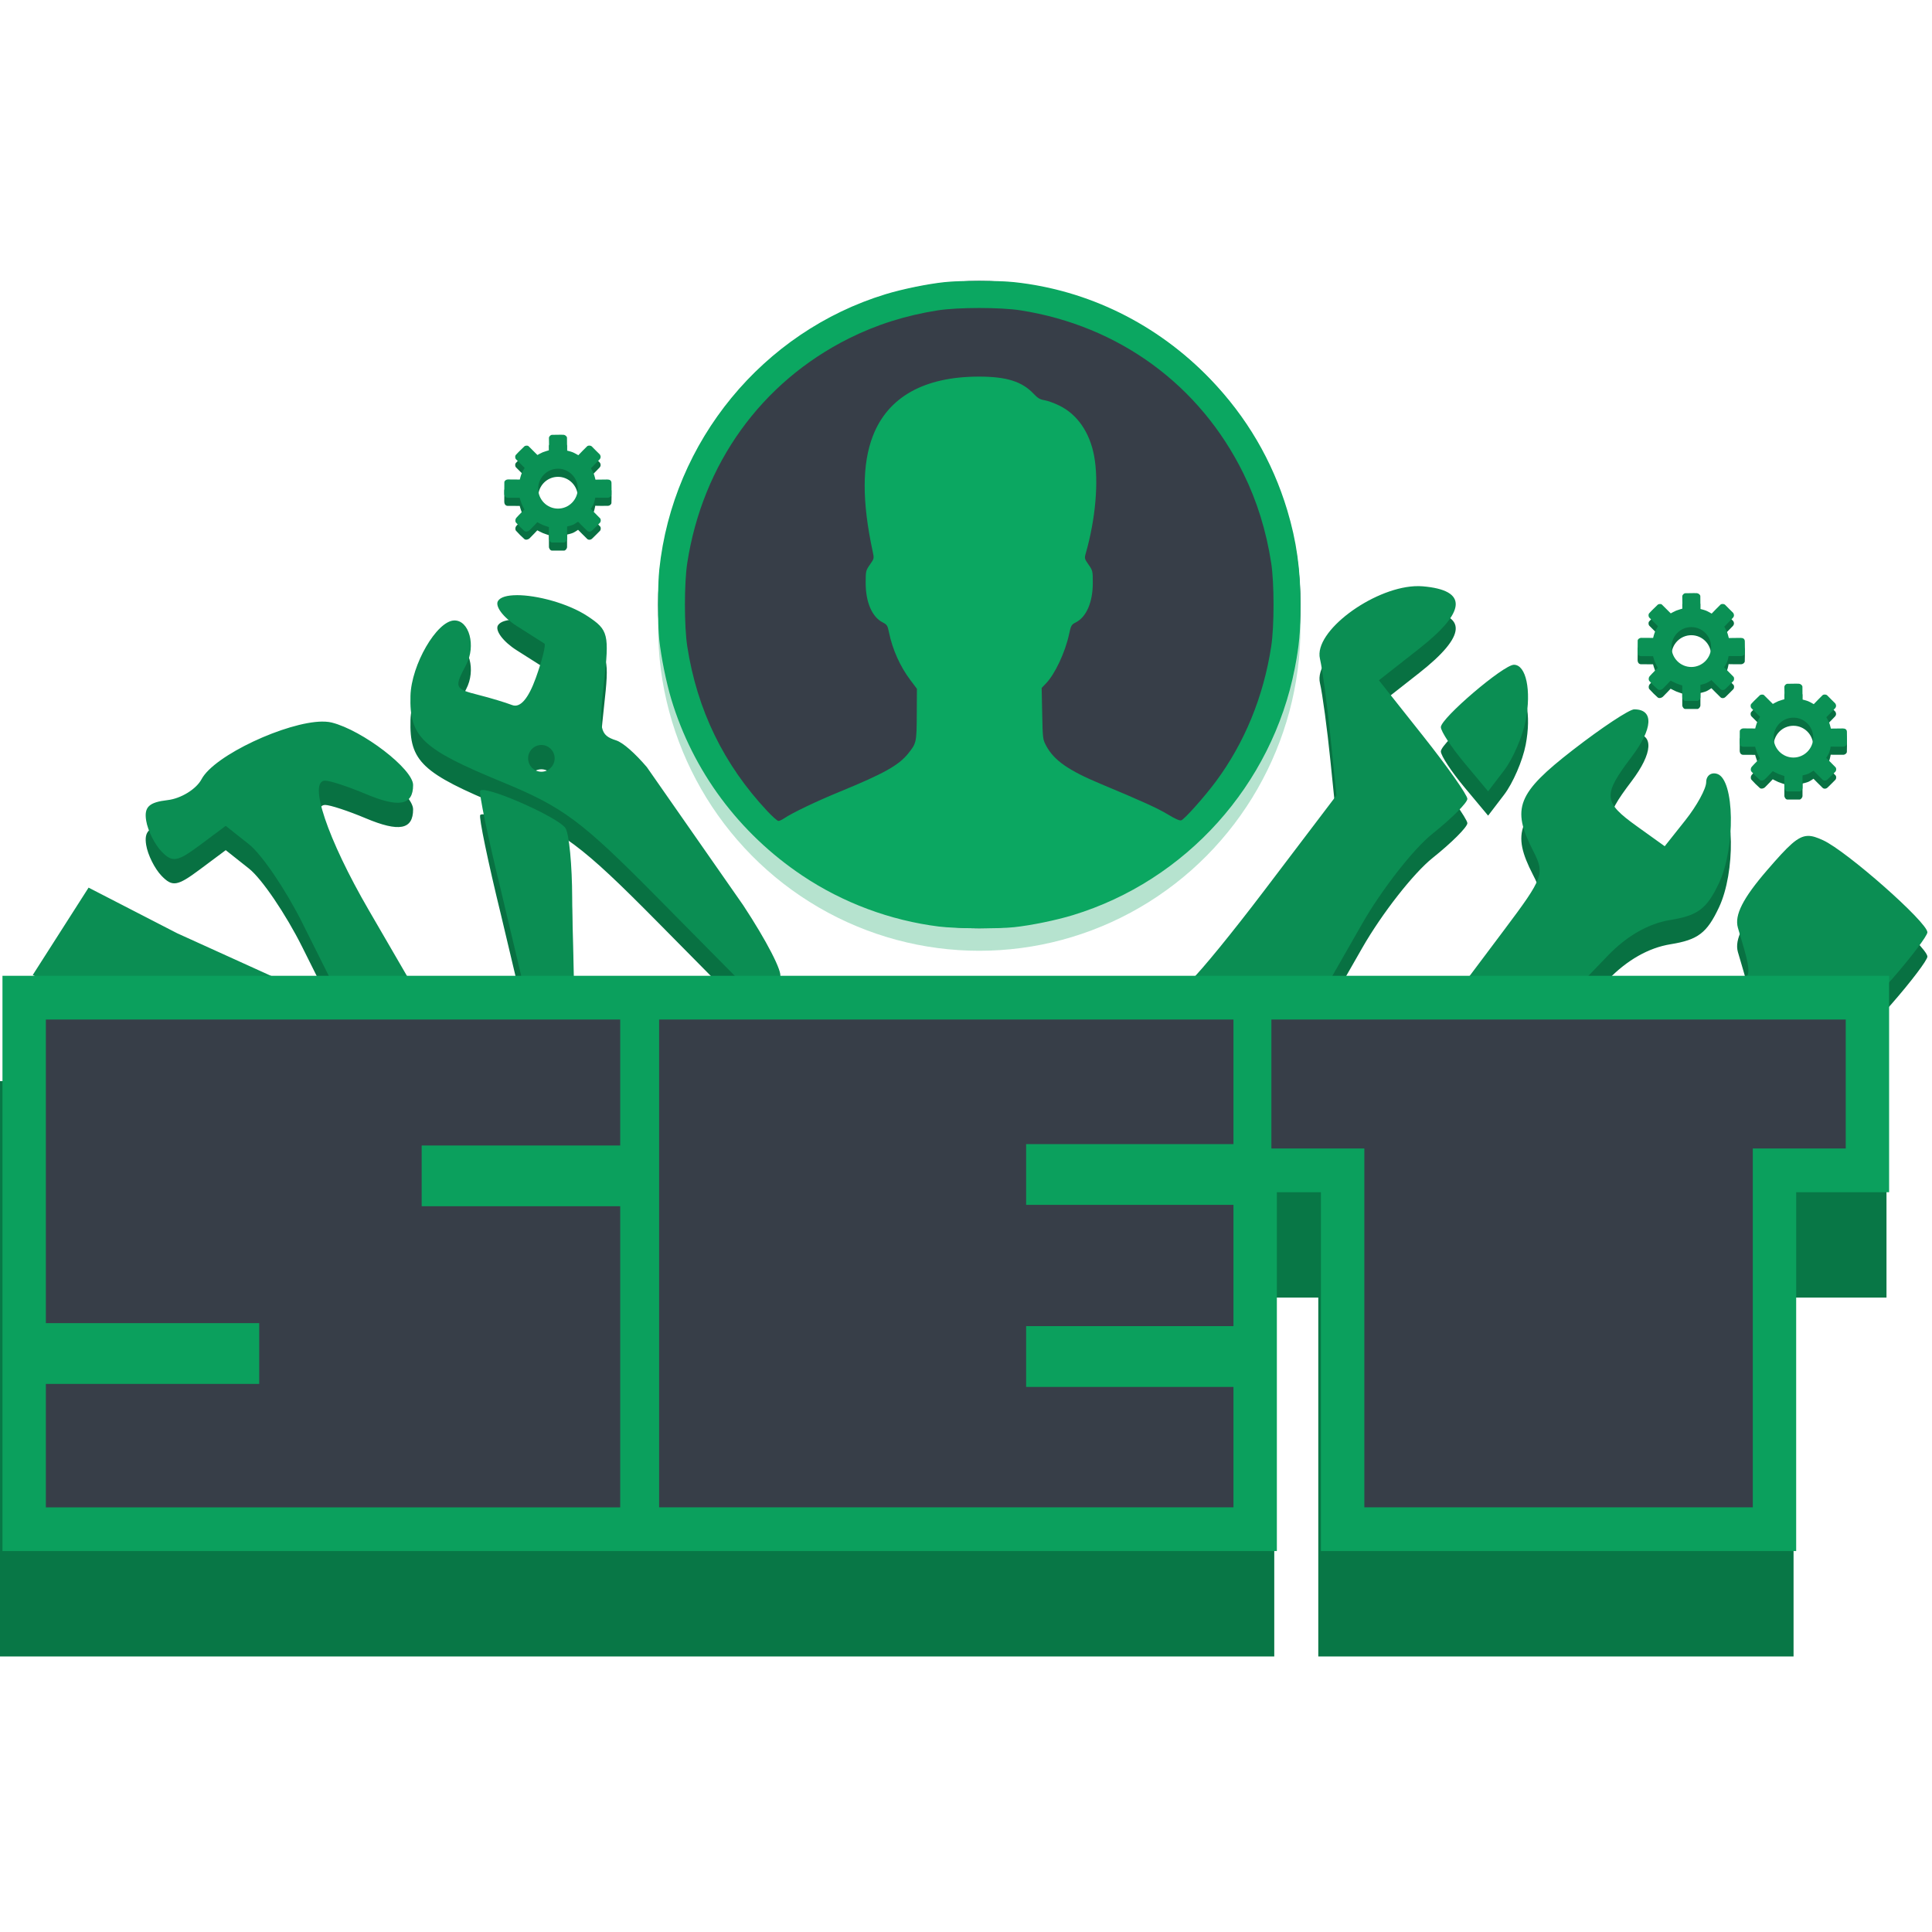 <?xml version="1.0" encoding="UTF-8" standalone="no"?>
<svg
   width="62"
   height="62"
   version="1.1"
   viewBox="0 0 16.405 16.405"
   id="svg12"
   sodipodi:docname="set-logo.svg"
   inkscape:version="1.4.1 (unknown)"
   xmlns:inkscape="http://www.inkscape.org/namespaces/inkscape"
   xmlns:sodipodi="http://sodipodi.sourceforge.net/DTD/sodipodi-0.dtd"
   xmlns="http://www.w3.org/2000/svg"
   xmlns:svg="http://www.w3.org/2000/svg">
  <defs
     id="defs12" />
  <sodipodi:namedview
     id="namedview12"
     pagecolor="#ffffff"
     bordercolor="#000000"
     borderopacity="0.25"
     inkscape:showpageshadow="2"
     inkscape:pageopacity="0.0"
     inkscape:pagecheckerboard="0"
     inkscape:deskcolor="#d1d1d1"
     inkscape:zoom="6"
     inkscape:cx="34.166667"
     inkscape:cy="34.666667"
     inkscape:window-width="1920"
     inkscape:window-height="996"
     inkscape:window-x="0"
     inkscape:window-y="0"
     inkscape:window-maximized="1"
     inkscape:current-layer="svg12" />
  <g
     id="g12"
     transform="matrix(0.129,0,0,0.13,-0.718,1.323)">
    <path
       d="m 98.949,29.695 c -0.091,-0.001 -0.183,7.94e-4 -0.276,0.006 -2.798,0.149 -6.642,2.964 -6.224,4.735 0.165,0.698 0.477,2.993 0.692,5.1 l 0.393,3.831 -4.752,6.213 c -2.139,2.796 -4.081,5.149 -4.867,5.921 h 9.149 l 2.172,-3.768 c 1.287,-2.233 3.371,-4.875 4.629,-5.872 1.259,-0.997 2.288,-2.019 2.288,-2.271 0,-0.253 -1.31,-2.098 -2.912,-4.101 l -2.911,-3.643 2.644,-2.06 c 3.134,-2.442 3.216,-3.827 0.242,-4.078 -0.088,-0.007 -0.177,-0.012 -0.268,-0.013 z m -59.386,0.591 v 5.29e-4 c -0.605,0.004 -1.059,0.122 -1.218,0.379 -0.211,0.341 0.345,1.076 1.236,1.634 0.891,0.558 1.709,1.073 1.819,1.146 0.109,0.073 -0.142,1.077 -0.559,2.23 -0.498,1.377 -1.036,1.99 -1.564,1.788 -0.443,-0.17 -1.435,-0.467 -2.206,-0.66 -1.588,-0.399 -1.62,-0.476 -0.821,-1.968 0.662,-1.237 0.203,-2.924 -0.788,-2.897 -1.147,0.032 -2.819,2.892 -2.876,4.922 -0.076,2.689 0.762,3.473 6.014,5.62 4.049,1.655 5.221,2.52 10.272,7.59 l 5.411,5.432 h 2.558 c -0.013,-0.077 0.006,-0.168 0.074,-0.278 0.186,-0.302 -0.897,-2.381 -2.429,-4.686 l -6.343,-9.023 c -0.773,-0.897 -1.563,-1.598 -2.018,-1.743 -1.077,-0.342 -1.151,-0.69 -0.803,-3.766 0.359,-3.178 0.293,-3.448 -1.079,-4.347 -1.281,-0.839 -3.349,-1.382 -4.68,-1.373 z m 65.654,4.545 c -0.686,0 -4.809,3.493 -4.809,4.074 0,0.272 0.699,1.327 1.555,2.344 l 1.556,1.849 1.052,-1.367 c 0.579,-0.752 1.218,-2.218 1.42,-3.256 0.384,-1.97 0.028,-3.644 -0.774,-3.644 z m 7.923,2.911 c -0.326,0 -2.144,1.195 -4.042,2.655 -3.659,2.816 -4.054,3.804 -2.626,6.566 0.787,1.522 0.703,1.75 -1.893,5.183 l -2.539,3.357 h 7.738 l 1.629,-1.68 c 1.25,-1.289 2.676,-2.094 4.122,-2.325 1.804,-0.289 2.391,-0.731 3.186,-2.407 1.096,-2.31 1.028,-6.755 -0.11,-7.129 -0.4,-0.132 -0.73,0.11 -0.731,0.537 -0.002,0.427 -0.616,1.543 -1.366,2.481 l -1.364,1.705 -1.836,-1.307 c -2.222,-1.582 -2.256,-2.024 -0.348,-4.525 1.411,-1.85 1.484,-3.108 0.18,-3.108 z m -86.365,0.8 c -2.331,0.02 -7.1,2.192 -7.942,3.764 -0.348,0.65 -1.353,1.264 -2.234,1.365 -1.233,0.142 -1.558,0.452 -1.41,1.349 0.105,0.641 0.56,1.545 1.011,2.009 0.714,0.735 1.038,0.682 2.522,-0.416 l 1.703,-1.26 1.531,1.204 c 0.842,0.662 2.418,2.966 3.502,5.118 l 1.927,3.826 h 5.172 l -2.725,-4.658 c -2.71,-4.633 -4.003,-8.444 -2.864,-8.444 0.323,0 1.523,0.392 2.668,0.87 2.201,0.919 3.122,0.747 3.122,-0.583 0,-1.042 -3.323,-3.575 -5.357,-4.082 -0.122,-0.03 -0.259,-0.049 -0.408,-0.057 -0.07,-0.004 -0.142,-0.006 -0.218,-0.005 z m 14.427,1.529 c 0.48,0 0.873,0.393 0.873,0.873 0,0.48 -0.393,0.874 -0.873,0.874 -0.48,0 -0.874,-0.393 -0.874,-0.874 0,-0.48 0.393,-0.873 0.874,-0.873 z m -3.914,2.942 c -0.053,0.005 -0.091,0.019 -0.111,0.042 -0.105,0.12 0.507,3.046 1.36,6.502 l 1.538,6.429 3.302,1.039 -0.084,-3.832 c -0.017,-0.784 -0.059,-1.8 -0.063,-3.124 -0.005,-2.136 -0.202,-4.187 -0.438,-4.559 -0.426,-0.669 -4.702,-2.568 -5.504,-2.497 z m 87.269,2.997 c -0.657,0.02 -1.257,0.613 -2.671,2.236 -1.596,1.833 -2.163,2.941 -1.925,3.763 0.453,1.558 0.781,2.474 0.668,3.015 -0.044,0.212 -0.906,0.85 -1.105,0.962 l -0.278,2.802 0.617,0.371 h 2.386 l 0.712,-1.034 c 0.368,-0.534 1.501,-0.694 3.054,-0.384 1.476,0.295 2.007,-0.012 4.059,-2.341 1.298,-1.475 2.36,-2.867 2.36,-3.093 0,-0.656 -5.305,-5.302 -6.865,-6.013 -0.403,-0.184 -0.713,-0.293 -1.012,-0.284 z m -113.16,3.378 -3.674,5.705 8.135,4.066 h 6 c 0.003,-0.25 0.005,-0.313 0.008,-0.692 l 4.371,-2.041 -9.013,-4.059 z m 17.185,8.961 c -0.266,-0.01 -0.532,0.06 -0.705,0.218 -0.186,0.169 -0.394,0.372 -0.614,0.591 h 2.576 c -0.193,-0.195 -0.38,-0.381 -0.557,-0.549 -0.17,-0.161 -0.435,-0.251 -0.7,-0.26 z m -18.722,0.012 c -0.302,-0.021 -0.65,0.068 -0.817,0.231 -0.266,0.261 -0.388,0.378 -0.58,0.566 h 2.488 C 10.653,58.864 10.606,58.818 10.307,58.523 10.207,58.425 10.042,58.374 9.86,58.362 Z"
       fill="#087142"
       fill-rule="evenodd"
       stroke-width="0.085"
       id="path1" />
    <path
       d="m 98.949,28.107 c -0.091,-0.001 -0.183,7.94e-4 -0.276,0.006 -2.798,0.149 -6.642,2.964 -6.224,4.735 0.165,0.698 0.477,2.993 0.692,5.1 l 0.393,3.831 -4.752,6.213 c -2.139,2.796 -4.081,5.149 -4.867,5.921 h 9.149 l 2.172,-3.768 c 1.287,-2.233 3.371,-4.875 4.629,-5.872 1.259,-0.997 2.288,-2.019 2.288,-2.271 0,-0.253 -1.31,-2.098 -2.912,-4.101 l -2.911,-3.643 2.644,-2.06 c 3.134,-2.442 3.216,-3.827 0.242,-4.078 -0.088,-0.007 -0.177,-0.012 -0.268,-0.013 z m -59.386,0.591 v 5.29e-4 c -0.605,0.004 -1.059,0.122 -1.218,0.379 -0.211,0.341 0.345,1.076 1.236,1.634 0.891,0.558 1.709,1.073 1.819,1.146 0.109,0.073 -0.142,1.077 -0.559,2.23 -0.498,1.377 -1.035,1.991 -1.564,1.788 -0.443,-0.17 -1.436,-0.467 -2.207,-0.66 -1.588,-0.399 -1.62,-0.476 -0.821,-1.968 0.662,-1.237 0.203,-2.925 -0.788,-2.898 -1.147,0.032 -2.819,2.892 -2.876,4.922 -0.076,2.689 0.761,3.473 6.014,5.62 4.049,1.655 5.221,2.52 10.272,7.59 l 5.411,5.431 h 2.558 c -0.013,-0.077 0.006,-0.168 0.074,-0.278 0.186,-0.302 -0.897,-2.381 -2.429,-4.686 l -6.343,-9.023 c -0.773,-0.897 -1.563,-1.598 -2.018,-1.743 -1.077,-0.342 -1.151,-0.69 -0.803,-3.766 0.359,-3.178 0.293,-3.448 -1.079,-4.347 -1.281,-0.839 -3.348,-1.382 -4.68,-1.373 z m 65.654,4.545 c -0.686,0 -4.809,3.493 -4.809,4.074 0,0.272 0.699,1.327 1.555,2.344 l 1.556,1.849 1.052,-1.367 c 0.579,-0.752 1.218,-2.218 1.42,-3.256 0.384,-1.97 0.028,-3.644 -0.774,-3.644 z m 7.923,2.911 c -0.326,0 -2.144,1.195 -4.042,2.655 -3.659,2.816 -4.054,3.804 -2.626,6.566 0.787,1.522 0.703,1.75 -1.893,5.183 l -2.539,3.357 h 7.738 l 1.629,-1.68 c 1.25,-1.289 2.676,-2.094 4.122,-2.325 1.804,-0.289 2.391,-0.731 3.186,-2.407 1.096,-2.31 1.028,-6.755 -0.11,-7.129 -0.4,-0.132 -0.73,0.11 -0.731,0.537 -0.002,0.427 -0.616,1.543 -1.366,2.481 l -1.364,1.705 -1.836,-1.307 c -2.222,-1.582 -2.256,-2.024 -0.348,-4.525 1.411,-1.85 1.484,-3.108 0.18,-3.108 z m -86.365,0.8 c -2.331,0.02 -7.1,2.192 -7.942,3.764 -0.348,0.65 -1.353,1.264 -2.234,1.365 -1.233,0.142 -1.558,0.452 -1.41,1.349 0.105,0.641 0.56,1.545 1.011,2.009 0.714,0.735 1.038,0.682 2.522,-0.416 l 1.703,-1.259 1.531,1.204 c 0.842,0.662 2.418,2.966 3.502,5.118 l 1.927,3.826 h 5.172 l -2.725,-4.658 c -2.71,-4.633 -4.003,-8.444 -2.864,-8.444 0.323,0 1.523,0.392 2.668,0.87 2.201,0.919 3.122,0.747 3.122,-0.583 0,-1.042 -3.323,-3.575 -5.357,-4.082 -0.122,-0.03 -0.259,-0.049 -0.408,-0.057 -0.07,-0.004 -0.142,-0.006 -0.218,-0.005 z m 14.427,1.529 c 0.48,0 0.873,0.393 0.873,0.873 0,0.48 -0.393,0.874 -0.873,0.874 -0.48,0 -0.874,-0.393 -0.874,-0.874 0,-0.48 0.393,-0.873 0.874,-0.873 z m -3.913,2.942 c -0.053,0.005 -0.091,0.019 -0.112,0.042 -0.105,0.12 0.507,3.046 1.36,6.502 l 1.538,6.428 3.302,1.039 -0.084,-3.832 c -0.017,-0.784 -0.06,-1.8 -0.063,-3.124 -0.005,-2.136 -0.202,-4.187 -0.438,-4.559 -0.426,-0.669 -4.703,-2.569 -5.504,-2.497 z m 87.268,2.997 c -0.656,0.02 -1.257,0.613 -2.671,2.236 -1.596,1.833 -2.163,2.941 -1.925,3.763 0.453,1.558 0.781,2.474 0.668,3.015 -0.044,0.212 -0.906,0.85 -1.105,0.962 l -0.279,2.802 2.305,1.385 1.411,-2.048 c 0.368,-0.534 1.501,-0.694 3.054,-0.384 1.476,0.295 2.007,-0.012 4.059,-2.341 1.298,-1.475 2.36,-2.867 2.36,-3.093 0,-0.656 -5.305,-5.302 -6.865,-6.013 -0.403,-0.184 -0.713,-0.293 -1.011,-0.284 z m -113.16,3.378 -3.674,5.705 8.745,4.372 c 9.26e-4,0.043 0.005,0.269 0.005,0.269 0,0 -1.292,0.349 -1.91,0.601 -0.237,0.097 -0.559,0.258 -0.855,0.412 h 10.69 c -0.292,-0.154 -0.599,-0.31 -0.831,-0.403 -0.554,-0.221 -1.718,-0.5 -1.718,-0.5 0,0 0.01,-0.623 0.016,-1.378 l 4.371,-2.041 -9.013,-4.059 z m 17.184,8.961 c -0.266,-0.01 -0.532,0.06 -0.705,0.218 -0.592,0.538 -1.384,1.382 -2.165,2.179 h 5.72 c -0.752,-0.706 -1.511,-1.532 -2.149,-2.137 -0.17,-0.161 -0.435,-0.251 -0.7,-0.26 z m -18.722,0.012 c -0.302,-0.021 -0.65,0.068 -0.817,0.232 -1.772,1.743 -1.775,1.705 -2.193,2.153 h 5.713 c -0.336,-0.33 -1.21,-1.192 -2.257,-2.223 -0.1,-0.098 -0.265,-0.15 -0.447,-0.162 z"
       fill-rule="evenodd"
       stroke-width="0.085"
       id="path2"
       style="fill:#0b8e53;fill-opacity:1" />
    <path
       d="m 5.556,60.441 v 37.578 h 83.886 V 74.577 H 92.34 v 23.442 h 31.284 V 74.577 h 6.117 V 60.441 h -83.819 z"
       color="#000000"
       color-rendering="auto"
       dominant-baseline="auto"
       image-rendering="auto"
       solid-color="#000000"
       stroke-width="1.308"
       style="font-variant-ligatures:normal;font-variant-position:normal;font-variant-caps:normal;font-variant-numeric:normal;font-variant-alternates:normal;font-feature-settings:normal;text-indent:0;text-decoration-line:none;text-decoration-style:solid;text-decoration-color:#000000;text-transform:none;text-orientation:mixed;white-space:normal;shape-padding:0;isolation:auto;mix-blend-mode:normal;paint-order:stroke fill markers;shape-rendering:auto;fill:#087746;fill-opacity:1"
       id="path3" />
    <path
       d="m 5.728,53.557 v 37.578 h 83.885 V 67.694 h 2.9 v 23.441 h 31.283 V 67.694 h 6.117 V 53.557 h -83.82 z"
       color="#000000"
       color-rendering="auto"
       dominant-baseline="auto"
       fill="#0ba05d"
       image-rendering="auto"
       solid-color="#000000"
       style="font-variant-ligatures:normal;font-variant-position:normal;font-variant-caps:normal;font-variant-numeric:normal;font-variant-alternates:normal;font-feature-settings:normal;text-indent:0;text-decoration-line:none;text-decoration-style:solid;text-decoration-color:#000000;text-transform:none;text-orientation:mixed;white-space:normal;shape-padding:0;isolation:auto;mix-blend-mode:normal;paint-order:normal;shape-rendering:auto"
       id="path4" />
    <circle
       cx="70.026"
       cy="30.782"
       r="21.143"
       fill="#0ba05d"
       opacity="0.3"
       style="stroke-width:0.125;paint-order:markers stroke fill"
       id="circle4" />
    <circle
       cx="70.026"
       cy="29.313"
       r="21.143"
       style="stroke-width:0.125;paint-order:markers stroke fill;fill:#373e48"
       id="circle5" />
    <path
       d="M 67.381,50.344 C 64.166,49.946 61.051,48.793 58.37,47.01 54.206,44.241 51.176,40.189 49.75,35.485 49.418,34.389 49.081,32.733 48.963,31.614 c -0.11,-1.032 -0.11,-3.56 0,-4.592 0.887,-8.377 6.813,-15.532 14.896,-17.983 1.096,-0.332 2.752,-0.669 3.87,-0.788 1.032,-0.11 3.559,-0.11 4.591,0 4.889,0.518 9.426,2.743 12.908,6.329 2.394,2.467 4.087,5.329 5.07,8.57 0.61,2.014 0.873,3.869 0.873,6.167 0,1.728 -0.087,2.675 -0.381,4.17 -1.498,7.604 -7.163,13.854 -14.6,16.109 -1.096,0.332 -2.752,0.67 -3.87,0.788 -1.083,0.115 -3.871,0.092 -4.939,-0.041 z M 57.179,43.276 c 0.51,-0.348 2.104,-1.106 3.669,-1.743 2.887,-1.176 3.874,-1.722 4.493,-2.487 0.548,-0.677 0.559,-0.728 0.57,-2.565 l 0.009,-1.669 -0.43,-0.567 c -0.681,-0.898 -1.182,-2.008 -1.412,-3.132 -0.088,-0.432 -0.127,-0.492 -0.417,-0.64 -0.696,-0.355 -1.114,-1.32 -1.114,-2.574 0,-0.775 0.008,-0.811 0.281,-1.198 0.279,-0.396 0.28,-0.403 0.182,-0.854 -0.711,-3.268 -0.705,-5.727 0.018,-7.566 0.995,-2.532 3.374,-3.852 6.953,-3.859 1.835,-0.003 2.859,0.316 3.634,1.134 0.257,0.272 0.413,0.362 0.702,0.408 0.204,0.032 0.641,0.188 0.97,0.347 1.186,0.571 2.01,1.753 2.298,3.298 0.309,1.661 0.098,4.096 -0.553,6.363 -0.091,0.315 -0.081,0.352 0.185,0.73 0.272,0.386 0.28,0.422 0.28,1.197 0,1.252 -0.417,2.219 -1.111,2.573 -0.301,0.153 -0.324,0.195 -0.458,0.805 -0.256,1.167 -0.922,2.573 -1.505,3.177 l -0.292,0.303 0.035,1.68 c 0.035,1.661 0.038,1.684 0.272,2.114 0.51,0.936 1.467,1.6 3.56,2.466 2.737,1.133 3.775,1.601 4.459,2.013 0.47,0.283 0.758,0.408 0.863,0.374 0.21,-0.067 1.532,-1.538 2.275,-2.532 1.895,-2.536 3.14,-5.551 3.646,-8.828 0.205,-1.325 0.204,-4.136 -0.002,-5.453 -0.329,-2.112 -0.935,-4.044 -1.837,-5.861 -2.863,-5.765 -8.184,-9.626 -14.654,-10.635 -1.322,-0.206 -4.13,-0.206 -5.452,0 -2.112,0.329 -4.043,0.935 -5.86,1.837 -5.763,2.864 -9.623,8.186 -10.632,14.659 -0.206,1.322 -0.206,4.131 0,5.453 0.646,4.147 2.395,7.717 5.272,10.762 0.333,0.352 0.661,0.64 0.729,0.64 0.068,-5.01e-4 0.235,-0.077 0.371,-0.17 z"
       id="path5"
       style="stroke-width:0.125;fill:#0ba761;fill-opacity:1" />
    <g
       transform="translate(182.35,-59.295)"
       id="g7"
       style="fill-rule:evenodd;stroke-width:0.085">
      <path
         d="m -58.633,94.302 5.3e-4,0.001 c -0.157,-8.5e-5 -0.327,0.003 -0.498,0.007 -0.096,0.002 -0.201,0.109 -0.201,0.204 5.2e-4,0.253 0.013,0.802 0.013,0.802 0,0 -0.284,0.076 -0.42,0.132 -0.121,0.05 -0.351,0.178 -0.351,0.178 0,0 -0.313,-0.309 -0.584,-0.576 -0.059,-0.057 -0.22,-0.043 -0.278,0.014 -0.478,0.47 -0.36,0.339 -0.559,0.557 -0.065,0.071 -0.054,0.221 0.015,0.288 0.196,0.19 0.565,0.56 0.565,0.56 0,0 -0.146,0.24 -0.2,0.368 -0.053,0.127 -0.12,0.394 -0.12,0.394 0,0 -0.526,-0.01 -0.79,-0.007 -0.1,0.002 -0.225,0.084 -0.226,0.18 -5.3e-4,0.152 -0.003,0.517 -0.005,0.729 -0.002,0.212 0.118,0.288 0.228,0.287 0.323,-0.002 0.789,0.003 0.789,0.003 0,0 0.074,0.269 0.127,0.398 0.052,0.126 0.185,0.366 0.185,0.366 0,0 -0.365,0.35 -0.538,0.546 -0.07,0.078 -0.086,0.235 -0.016,0.313 0.186,0.207 0.373,0.388 0.549,0.542 0.085,0.074 0.252,0.035 0.334,-0.041 0.144,-0.134 0.517,-0.53 0.517,-0.53 0,0 0.239,0.127 0.363,0.179 0.065,0.027 0.166,0.062 0.25,0.09 0.084,0.028 0.152,0.049 0.152,0.049 0,0 -6e-5,0.126 0,0.285 6e-5,0.159 2.7e-4,0.35 0.001,0.48 2.3e-4,0.052 0.024,0.113 0.06,0.16 0.036,0.047 0.085,0.082 0.137,0.082 0.248,0.002 0.527,0.002 0.802,0 0.046,-1.7e-4 0.095,-0.035 0.132,-0.082 0.037,-0.046 0.062,-0.104 0.062,-0.151 -5.3e-4,-0.128 -2.1e-4,-0.332 5.3e-4,-0.503 10e-4,-0.171 0.002,-0.311 0.002,-0.311 0,0 0.067,-0.015 0.149,-0.036 0.082,-0.022 0.18,-0.05 0.242,-0.077 0.059,-0.026 0.142,-0.075 0.21,-0.118 0.068,-0.043 0.121,-0.08 0.121,-0.08 0,0 0.108,0.109 0.237,0.238 0.129,0.129 0.28,0.278 0.365,0.359 0.038,0.036 0.093,0.054 0.152,0.052 0.059,-0.002 0.122,-0.027 0.174,-0.077 0.109,-0.106 0.202,-0.195 0.284,-0.276 0.083,-0.081 0.156,-0.153 0.225,-0.225 0.034,-0.035 0.054,-0.091 0.056,-0.147 0.002,-0.056 -0.012,-0.113 -0.047,-0.148 -0.096,-0.099 -0.249,-0.251 -0.377,-0.378 -0.128,-0.127 -0.233,-0.23 -0.233,-0.23 0,0 0.037,-0.056 0.08,-0.128 0.043,-0.071 0.092,-0.158 0.117,-0.22 0.025,-0.062 0.05,-0.16 0.068,-0.242 0.018,-0.082 0.03,-0.148 0.03,-0.148 0,0 0.578,0.013 0.841,0.005 0.098,-0.003 0.221,-0.092 0.224,-0.19 0.01,-0.288 0.01,-0.519 0.003,-0.779 -0.005,-0.157 -0.111,-0.222 -0.275,-0.221 -0.213,0.002 -0.78,0.01 -0.78,0.01 0,0 -0.061,-0.259 -0.11,-0.381 -0.051,-0.126 -0.189,-0.361 -0.189,-0.361 0,0 0.383,-0.383 0.57,-0.579 0.127,-0.134 0.049,-0.297 0.005,-0.336 -0.18,-0.163 -0.364,-0.367 -0.517,-0.512 -0.075,-0.071 -0.233,-0.079 -0.309,-0.01 -0.156,0.142 -0.375,0.381 -0.577,0.582 0,0 -0.241,-0.14 -0.369,-0.192 -0.122,-0.049 -0.378,-0.11 -0.378,-0.11 0,0 0.01,-0.557 5.3e-4,-0.837 -0.003,-0.096 -0.131,-0.191 -0.226,-0.195 -0.084,-0.003 -0.175,-0.006 -0.269,-0.006 z m -0.103,2.221 c 0.72,0 1.303,0.583 1.303,1.303 0,0.72 -0.584,1.303 -1.303,1.303 -0.72,0 -1.303,-0.583 -1.303,-1.303 0,-0.72 0.583,-1.303 1.303,-1.303 z"
         fill="#087142"
         id="path6" />
      <path
         d="m -58.633,93.773 5.3e-4,0.001 c -0.157,-8.4e-5 -0.327,0.003 -0.498,0.007 -0.096,0.002 -0.201,0.109 -0.201,0.204 5.2e-4,0.253 0.013,0.802 0.013,0.802 0,0 -0.284,0.076 -0.42,0.132 -0.121,0.05 -0.351,0.178 -0.351,0.178 0,0 -0.313,-0.309 -0.584,-0.576 -0.059,-0.057 -0.22,-0.043 -0.278,0.014 -0.478,0.47 -0.36,0.339 -0.559,0.557 -0.065,0.071 -0.054,0.221 0.015,0.288 0.196,0.19 0.565,0.56 0.565,0.56 0,0 -0.146,0.24 -0.2,0.368 -0.053,0.127 -0.12,0.394 -0.12,0.394 0,0 -0.526,-0.01 -0.79,-0.007 -0.1,0.002 -0.225,0.084 -0.226,0.18 -5.3e-4,0.152 -0.003,0.517 -0.005,0.729 -0.002,0.212 0.118,0.288 0.228,0.287 0.323,-0.002 0.789,0.003 0.789,0.003 0,0 0.074,0.269 0.127,0.398 0.052,0.126 0.185,0.366 0.185,0.366 0,0 -0.365,0.35 -0.538,0.546 -0.07,0.078 -0.086,0.235 -0.016,0.313 0.186,0.207 0.373,0.388 0.549,0.542 0.085,0.074 0.252,0.035 0.334,-0.041 0.144,-0.134 0.517,-0.53 0.517,-0.53 0,0 0.239,0.127 0.363,0.179 0.065,0.027 0.166,0.062 0.25,0.09 0.084,0.028 0.152,0.049 0.152,0.049 0,0 -6e-5,0.126 0,0.285 6e-5,0.159 2.7e-4,0.35 0.001,0.48 2.3e-4,0.052 0.024,0.113 0.06,0.16 0.036,0.047 0.085,0.082 0.137,0.082 0.248,0.002 0.527,0.002 0.802,0 0.046,-1.7e-4 0.095,-0.035 0.132,-0.082 0.037,-0.046 0.062,-0.104 0.062,-0.151 -5.3e-4,-0.128 -2.2e-4,-0.332 5.3e-4,-0.503 10e-4,-0.171 0.002,-0.311 0.002,-0.311 0,0 0.067,-0.014 0.149,-0.036 0.082,-0.022 0.18,-0.05 0.242,-0.078 0.059,-0.026 0.142,-0.075 0.21,-0.118 0.068,-0.043 0.121,-0.08 0.121,-0.08 0,0 0.108,0.109 0.237,0.238 0.129,0.129 0.28,0.278 0.365,0.359 0.038,0.036 0.093,0.054 0.152,0.052 0.059,-0.002 0.122,-0.027 0.174,-0.077 0.109,-0.106 0.202,-0.195 0.284,-0.276 0.083,-0.081 0.156,-0.153 0.225,-0.225 0.034,-0.035 0.054,-0.091 0.056,-0.147 0.002,-0.056 -0.012,-0.113 -0.047,-0.148 -0.096,-0.099 -0.249,-0.251 -0.377,-0.378 -0.128,-0.127 -0.233,-0.23 -0.233,-0.23 0,0 0.037,-0.056 0.08,-0.128 0.043,-0.071 0.092,-0.158 0.117,-0.22 0.025,-0.062 0.05,-0.16 0.068,-0.242 0.018,-0.082 0.03,-0.148 0.03,-0.148 0,0 0.578,0.013 0.841,0.005 0.098,-0.003 0.221,-0.092 0.224,-0.19 0.01,-0.288 0.01,-0.519 0.003,-0.779 -0.005,-0.157 -0.111,-0.222 -0.275,-0.221 -0.213,0.002 -0.78,0.009 -0.78,0.009 0,0 -0.061,-0.259 -0.11,-0.381 -0.051,-0.126 -0.189,-0.361 -0.189,-0.361 0,0 0.383,-0.383 0.57,-0.579 0.127,-0.134 0.049,-0.297 0.005,-0.336 -0.18,-0.163 -0.364,-0.367 -0.517,-0.512 -0.075,-0.071 -0.233,-0.078 -0.309,-0.009 -0.156,0.142 -0.375,0.381 -0.577,0.582 0,0 -0.241,-0.14 -0.369,-0.192 -0.122,-0.049 -0.378,-0.11 -0.378,-0.11 0,0 0.011,-0.557 5.3e-4,-0.837 -0.003,-0.096 -0.131,-0.191 -0.226,-0.195 -0.084,-0.003 -0.175,-0.006 -0.269,-0.006 z m -0.103,2.22 c 0.72,0 1.303,0.583 1.303,1.303 0,0.72 -0.584,1.303 -1.303,1.303 -0.72,0 -1.303,-0.584 -1.303,-1.303 0,-0.72 0.583,-1.303 1.303,-1.303 z"
         fill="#0b9155"
         id="path7" />
    </g>
    <g
       transform="translate(175.63,-65.21)"
       id="g9"
       style="fill-rule:evenodd;stroke-width:0.085">
      <path
         d="m -58.633,94.302 5.3e-4,0.001 c -0.157,-8.5e-5 -0.327,0.003 -0.498,0.007 -0.096,0.002 -0.201,0.109 -0.201,0.204 5.2e-4,0.253 0.013,0.802 0.013,0.802 0,0 -0.284,0.076 -0.42,0.132 -0.121,0.05 -0.351,0.178 -0.351,0.178 0,0 -0.313,-0.309 -0.584,-0.576 -0.059,-0.057 -0.22,-0.043 -0.278,0.014 -0.478,0.47 -0.36,0.339 -0.559,0.557 -0.065,0.071 -0.054,0.221 0.015,0.288 0.196,0.19 0.565,0.56 0.565,0.56 0,0 -0.146,0.24 -0.2,0.368 -0.053,0.127 -0.12,0.394 -0.12,0.394 0,0 -0.526,-0.01 -0.79,-0.007 -0.1,0.002 -0.225,0.084 -0.226,0.18 -5.3e-4,0.152 -0.003,0.517 -0.005,0.729 -0.002,0.212 0.118,0.288 0.228,0.287 0.323,-0.002 0.789,0.003 0.789,0.003 0,0 0.074,0.269 0.127,0.398 0.052,0.126 0.185,0.366 0.185,0.366 0,0 -0.365,0.35 -0.538,0.546 -0.07,0.078 -0.086,0.235 -0.016,0.313 0.186,0.207 0.373,0.388 0.549,0.542 0.085,0.074 0.252,0.035 0.334,-0.041 0.144,-0.134 0.517,-0.53 0.517,-0.53 0,0 0.239,0.127 0.363,0.179 0.065,0.027 0.166,0.062 0.25,0.09 0.084,0.028 0.152,0.049 0.152,0.049 0,0 -6e-5,0.126 0,0.285 6e-5,0.159 2.7e-4,0.35 0.001,0.48 2.3e-4,0.052 0.024,0.113 0.06,0.16 0.036,0.047 0.085,0.082 0.137,0.082 0.248,0.002 0.527,0.002 0.802,0 0.046,-1.7e-4 0.095,-0.035 0.132,-0.082 0.037,-0.046 0.062,-0.104 0.062,-0.151 -5.3e-4,-0.128 -2.1e-4,-0.332 5.3e-4,-0.503 10e-4,-0.171 0.002,-0.311 0.002,-0.311 0,0 0.067,-0.015 0.149,-0.036 0.082,-0.022 0.18,-0.05 0.242,-0.077 0.059,-0.026 0.142,-0.075 0.21,-0.118 0.068,-0.043 0.121,-0.08 0.121,-0.08 0,0 0.108,0.109 0.237,0.238 0.129,0.129 0.28,0.278 0.365,0.359 0.038,0.036 0.093,0.054 0.152,0.052 0.059,-0.002 0.122,-0.027 0.174,-0.077 0.109,-0.106 0.202,-0.195 0.284,-0.276 0.083,-0.081 0.156,-0.153 0.225,-0.225 0.034,-0.035 0.054,-0.091 0.056,-0.147 0.002,-0.056 -0.012,-0.113 -0.047,-0.148 -0.096,-0.099 -0.249,-0.251 -0.377,-0.378 -0.128,-0.127 -0.233,-0.23 -0.233,-0.23 0,0 0.037,-0.056 0.08,-0.128 0.043,-0.071 0.092,-0.158 0.117,-0.22 0.025,-0.062 0.05,-0.16 0.068,-0.242 0.018,-0.082 0.03,-0.148 0.03,-0.148 0,0 0.578,0.013 0.841,0.005 0.098,-0.003 0.221,-0.092 0.224,-0.19 0.01,-0.288 0.01,-0.519 0.003,-0.779 -0.005,-0.157 -0.111,-0.222 -0.275,-0.221 -0.213,0.002 -0.78,0.01 -0.78,0.01 0,0 -0.061,-0.259 -0.11,-0.381 -0.051,-0.126 -0.189,-0.361 -0.189,-0.361 0,0 0.383,-0.383 0.57,-0.579 0.127,-0.134 0.049,-0.297 0.005,-0.336 -0.18,-0.163 -0.364,-0.367 -0.517,-0.512 -0.075,-0.071 -0.233,-0.079 -0.309,-0.01 -0.156,0.142 -0.375,0.381 -0.577,0.582 0,0 -0.241,-0.14 -0.369,-0.192 -0.122,-0.049 -0.378,-0.11 -0.378,-0.11 0,0 0.01,-0.557 5.3e-4,-0.837 -0.003,-0.096 -0.131,-0.191 -0.226,-0.195 -0.084,-0.003 -0.175,-0.006 -0.269,-0.006 z m -0.103,2.221 c 0.72,0 1.303,0.583 1.303,1.303 0,0.72 -0.584,1.303 -1.303,1.303 -0.72,0 -1.303,-0.583 -1.303,-1.303 0,-0.72 0.583,-1.303 1.303,-1.303 z"
         fill="#087142"
         id="path8" />
      <path
         d="m -58.633,93.773 5.3e-4,0.001 c -0.157,-8.4e-5 -0.327,0.003 -0.498,0.007 -0.096,0.002 -0.201,0.109 -0.201,0.204 5.2e-4,0.253 0.013,0.802 0.013,0.802 0,0 -0.284,0.076 -0.42,0.132 -0.121,0.05 -0.351,0.178 -0.351,0.178 0,0 -0.313,-0.309 -0.584,-0.576 -0.059,-0.057 -0.22,-0.043 -0.278,0.014 -0.478,0.47 -0.36,0.339 -0.559,0.557 -0.065,0.071 -0.054,0.221 0.015,0.288 0.196,0.19 0.565,0.56 0.565,0.56 0,0 -0.146,0.24 -0.2,0.368 -0.053,0.127 -0.12,0.394 -0.12,0.394 0,0 -0.526,-0.01 -0.79,-0.007 -0.1,0.002 -0.225,0.084 -0.226,0.18 -5.3e-4,0.152 -0.003,0.517 -0.005,0.729 -0.002,0.212 0.118,0.288 0.228,0.287 0.323,-0.002 0.789,0.003 0.789,0.003 0,0 0.074,0.269 0.127,0.398 0.052,0.126 0.185,0.366 0.185,0.366 0,0 -0.365,0.35 -0.538,0.546 -0.07,0.078 -0.086,0.235 -0.016,0.313 0.186,0.207 0.373,0.388 0.549,0.542 0.085,0.074 0.252,0.035 0.334,-0.041 0.144,-0.134 0.517,-0.53 0.517,-0.53 0,0 0.239,0.127 0.363,0.179 0.065,0.027 0.166,0.062 0.25,0.09 0.084,0.028 0.152,0.049 0.152,0.049 0,0 -6e-5,0.126 0,0.285 6e-5,0.159 2.7e-4,0.35 0.001,0.48 2.3e-4,0.052 0.024,0.113 0.06,0.16 0.036,0.047 0.085,0.082 0.137,0.082 0.248,0.002 0.527,0.002 0.802,0 0.046,-1.7e-4 0.095,-0.035 0.132,-0.082 0.037,-0.046 0.062,-0.104 0.062,-0.151 -5.3e-4,-0.128 -2.2e-4,-0.332 5.3e-4,-0.503 10e-4,-0.171 0.002,-0.311 0.002,-0.311 0,0 0.067,-0.014 0.149,-0.036 0.082,-0.022 0.18,-0.05 0.242,-0.078 0.059,-0.026 0.142,-0.075 0.21,-0.118 0.068,-0.043 0.121,-0.08 0.121,-0.08 0,0 0.108,0.109 0.237,0.238 0.129,0.129 0.28,0.278 0.365,0.359 0.038,0.036 0.093,0.054 0.152,0.052 0.059,-0.002 0.122,-0.027 0.174,-0.077 0.109,-0.106 0.202,-0.195 0.284,-0.276 0.083,-0.081 0.156,-0.153 0.225,-0.225 0.034,-0.035 0.054,-0.091 0.056,-0.147 0.002,-0.056 -0.012,-0.113 -0.047,-0.148 -0.096,-0.099 -0.249,-0.251 -0.377,-0.378 -0.128,-0.127 -0.233,-0.23 -0.233,-0.23 0,0 0.037,-0.056 0.08,-0.128 0.043,-0.071 0.092,-0.158 0.117,-0.22 0.025,-0.062 0.05,-0.16 0.068,-0.242 0.018,-0.082 0.03,-0.148 0.03,-0.148 0,0 0.578,0.013 0.841,0.005 0.098,-0.003 0.221,-0.092 0.224,-0.19 0.01,-0.288 0.01,-0.519 0.003,-0.779 -0.005,-0.157 -0.111,-0.222 -0.275,-0.221 -0.213,0.002 -0.78,0.009 -0.78,0.009 0,0 -0.061,-0.259 -0.11,-0.381 -0.051,-0.126 -0.189,-0.361 -0.189,-0.361 0,0 0.383,-0.383 0.57,-0.579 0.127,-0.134 0.049,-0.297 0.005,-0.336 -0.18,-0.163 -0.364,-0.367 -0.517,-0.512 -0.075,-0.071 -0.233,-0.078 -0.309,-0.009 -0.156,0.142 -0.375,0.381 -0.577,0.582 0,0 -0.241,-0.14 -0.369,-0.192 -0.122,-0.049 -0.378,-0.11 -0.378,-0.11 0,0 0.011,-0.557 5.3e-4,-0.837 -0.003,-0.096 -0.131,-0.191 -0.226,-0.195 -0.084,-0.003 -0.175,-0.006 -0.269,-0.006 z m -0.103,2.22 c 0.72,0 1.303,0.583 1.303,1.303 0,0.72 -0.584,1.303 -1.303,1.303 -0.72,0 -1.303,-0.584 -1.303,-1.303 0,-0.72 0.583,-1.303 1.303,-1.303 z"
         fill="#0b9155"
         id="path9" />
    </g>
    <g
       transform="translate(101.03,-75.555)"
       id="g11"
       style="fill-rule:evenodd;stroke-width:0.085">
      <path
         d="m -58.633,94.302 5.3e-4,0.001 c -0.157,-8.5e-5 -0.327,0.003 -0.498,0.007 -0.096,0.002 -0.201,0.109 -0.201,0.204 5.2e-4,0.253 0.013,0.802 0.013,0.802 0,0 -0.284,0.076 -0.42,0.132 -0.121,0.05 -0.351,0.178 -0.351,0.178 0,0 -0.313,-0.309 -0.584,-0.576 -0.059,-0.057 -0.22,-0.043 -0.278,0.014 -0.478,0.47 -0.36,0.339 -0.559,0.557 -0.065,0.071 -0.054,0.221 0.015,0.288 0.196,0.19 0.565,0.56 0.565,0.56 0,0 -0.146,0.24 -0.2,0.368 -0.053,0.127 -0.12,0.394 -0.12,0.394 0,0 -0.526,-0.01 -0.79,-0.007 -0.1,0.002 -0.225,0.084 -0.226,0.18 -5.3e-4,0.152 -0.003,0.517 -0.005,0.729 -0.002,0.212 0.118,0.288 0.228,0.287 0.323,-0.002 0.789,0.003 0.789,0.003 0,0 0.074,0.269 0.127,0.398 0.052,0.126 0.185,0.366 0.185,0.366 0,0 -0.365,0.35 -0.538,0.546 -0.07,0.078 -0.086,0.235 -0.016,0.313 0.186,0.207 0.373,0.388 0.549,0.542 0.085,0.074 0.252,0.035 0.334,-0.041 0.144,-0.134 0.517,-0.53 0.517,-0.53 0,0 0.239,0.127 0.363,0.179 0.065,0.027 0.166,0.062 0.25,0.09 0.084,0.028 0.152,0.049 0.152,0.049 0,0 -6e-5,0.126 0,0.285 6e-5,0.159 2.7e-4,0.35 0.001,0.48 2.3e-4,0.052 0.024,0.113 0.06,0.16 0.036,0.047 0.085,0.082 0.137,0.082 0.248,0.002 0.527,0.002 0.802,0 0.046,-1.7e-4 0.095,-0.035 0.132,-0.082 0.037,-0.046 0.062,-0.104 0.062,-0.151 -5.3e-4,-0.128 -2.1e-4,-0.332 5.3e-4,-0.503 10e-4,-0.171 0.002,-0.311 0.002,-0.311 0,0 0.067,-0.015 0.149,-0.036 0.082,-0.022 0.18,-0.05 0.242,-0.077 0.059,-0.026 0.142,-0.075 0.21,-0.118 0.068,-0.043 0.121,-0.08 0.121,-0.08 0,0 0.108,0.109 0.237,0.238 0.129,0.129 0.28,0.278 0.365,0.359 0.038,0.036 0.093,0.054 0.152,0.052 0.059,-0.002 0.122,-0.027 0.174,-0.077 0.109,-0.106 0.202,-0.195 0.284,-0.276 0.083,-0.081 0.156,-0.153 0.225,-0.225 0.034,-0.035 0.054,-0.091 0.056,-0.147 0.002,-0.056 -0.012,-0.113 -0.047,-0.148 -0.096,-0.099 -0.249,-0.251 -0.377,-0.378 -0.128,-0.127 -0.233,-0.23 -0.233,-0.23 0,0 0.037,-0.056 0.08,-0.128 0.043,-0.071 0.092,-0.158 0.117,-0.22 0.025,-0.062 0.05,-0.16 0.068,-0.242 0.018,-0.082 0.03,-0.148 0.03,-0.148 0,0 0.578,0.013 0.841,0.005 0.098,-0.003 0.221,-0.092 0.224,-0.19 0.01,-0.288 0.01,-0.519 0.003,-0.779 -0.005,-0.157 -0.111,-0.222 -0.275,-0.221 -0.213,0.002 -0.78,0.01 -0.78,0.01 0,0 -0.061,-0.259 -0.11,-0.381 -0.051,-0.126 -0.189,-0.361 -0.189,-0.361 0,0 0.383,-0.383 0.57,-0.579 0.127,-0.134 0.049,-0.297 0.005,-0.336 -0.18,-0.163 -0.364,-0.367 -0.517,-0.512 -0.075,-0.071 -0.233,-0.079 -0.309,-0.01 -0.156,0.142 -0.375,0.381 -0.577,0.582 0,0 -0.241,-0.14 -0.369,-0.192 -0.122,-0.049 -0.378,-0.11 -0.378,-0.11 0,0 0.01,-0.557 5.3e-4,-0.837 -0.003,-0.096 -0.131,-0.191 -0.226,-0.195 -0.084,-0.003 -0.175,-0.006 -0.269,-0.006 z m -0.103,2.221 c 0.72,0 1.303,0.583 1.303,1.303 0,0.72 -0.584,1.303 -1.303,1.303 -0.72,0 -1.303,-0.583 -1.303,-1.303 0,-0.72 0.583,-1.303 1.303,-1.303 z"
         fill="#087142"
         id="path10" />
      <path
         d="m -58.633,93.773 5.3e-4,0.001 c -0.157,-8.4e-5 -0.327,0.003 -0.498,0.007 -0.096,0.002 -0.201,0.109 -0.201,0.204 5.2e-4,0.253 0.013,0.802 0.013,0.802 0,0 -0.284,0.076 -0.42,0.132 -0.121,0.05 -0.351,0.178 -0.351,0.178 0,0 -0.313,-0.309 -0.584,-0.576 -0.059,-0.057 -0.22,-0.043 -0.278,0.014 -0.478,0.47 -0.36,0.339 -0.559,0.557 -0.065,0.071 -0.054,0.221 0.015,0.288 0.196,0.19 0.565,0.56 0.565,0.56 0,0 -0.146,0.24 -0.2,0.368 -0.053,0.127 -0.12,0.394 -0.12,0.394 0,0 -0.526,-0.01 -0.79,-0.007 -0.1,0.002 -0.225,0.084 -0.226,0.18 -5.3e-4,0.152 -0.003,0.517 -0.005,0.729 -0.002,0.212 0.118,0.288 0.228,0.287 0.323,-0.002 0.789,0.003 0.789,0.003 0,0 0.074,0.269 0.127,0.398 0.052,0.126 0.185,0.366 0.185,0.366 0,0 -0.365,0.35 -0.538,0.546 -0.07,0.078 -0.086,0.235 -0.016,0.313 0.186,0.207 0.373,0.388 0.549,0.542 0.085,0.074 0.252,0.035 0.334,-0.041 0.144,-0.134 0.517,-0.53 0.517,-0.53 0,0 0.239,0.127 0.363,0.179 0.065,0.027 0.166,0.062 0.25,0.09 0.084,0.028 0.152,0.049 0.152,0.049 0,0 -6e-5,0.126 0,0.285 6e-5,0.159 2.7e-4,0.35 0.001,0.48 2.3e-4,0.052 0.024,0.113 0.06,0.16 0.036,0.047 0.085,0.082 0.137,0.082 0.248,0.002 0.527,0.002 0.802,0 0.046,-1.7e-4 0.095,-0.035 0.132,-0.082 0.037,-0.046 0.062,-0.104 0.062,-0.151 -5.3e-4,-0.128 -2.2e-4,-0.332 5.3e-4,-0.503 10e-4,-0.171 0.002,-0.311 0.002,-0.311 0,0 0.067,-0.014 0.149,-0.036 0.082,-0.022 0.18,-0.05 0.242,-0.078 0.059,-0.026 0.142,-0.075 0.21,-0.118 0.068,-0.043 0.121,-0.08 0.121,-0.08 0,0 0.108,0.109 0.237,0.238 0.129,0.129 0.28,0.278 0.365,0.359 0.038,0.036 0.093,0.054 0.152,0.052 0.059,-0.002 0.122,-0.027 0.174,-0.077 0.109,-0.106 0.202,-0.195 0.284,-0.276 0.083,-0.081 0.156,-0.153 0.225,-0.225 0.034,-0.035 0.054,-0.091 0.056,-0.147 0.002,-0.056 -0.012,-0.113 -0.047,-0.148 -0.096,-0.099 -0.249,-0.251 -0.377,-0.378 -0.128,-0.127 -0.233,-0.23 -0.233,-0.23 0,0 0.037,-0.056 0.08,-0.128 0.043,-0.071 0.092,-0.158 0.117,-0.22 0.025,-0.062 0.05,-0.16 0.068,-0.242 0.018,-0.082 0.03,-0.148 0.03,-0.148 0,0 0.578,0.013 0.841,0.005 0.098,-0.003 0.221,-0.092 0.224,-0.19 0.01,-0.288 0.01,-0.519 0.003,-0.779 -0.005,-0.157 -0.111,-0.222 -0.275,-0.221 -0.213,0.002 -0.78,0.009 -0.78,0.009 0,0 -0.061,-0.259 -0.11,-0.381 -0.051,-0.126 -0.189,-0.361 -0.189,-0.361 0,0 0.383,-0.383 0.57,-0.579 0.127,-0.134 0.049,-0.297 0.005,-0.336 -0.18,-0.163 -0.364,-0.367 -0.517,-0.512 -0.075,-0.071 -0.233,-0.078 -0.309,-0.009 -0.156,0.142 -0.375,0.381 -0.577,0.582 0,0 -0.241,-0.14 -0.369,-0.192 -0.122,-0.049 -0.378,-0.11 -0.378,-0.11 0,0 0.011,-0.557 5.3e-4,-0.837 -0.003,-0.096 -0.131,-0.191 -0.226,-0.195 -0.084,-0.003 -0.175,-0.006 -0.269,-0.006 z m -0.103,2.22 c 0.72,0 1.303,0.583 1.303,1.303 0,0.72 -0.584,1.303 -1.303,1.303 -0.72,0 -1.303,-0.584 -1.303,-1.303 0,-0.72 0.583,-1.303 1.303,-1.303 z"
         fill="#0b9155"
         id="path11" />
    </g>
    <path
       d="m 8.585,56.415 v 19.832 h 14.043 v 3.97 H 8.585 v 8.062 h 37.805 v -19.667 h -13.068 v -3.969 h 13.068 V 56.415 Z m 40.366,0 v 31.863 h 37.805 v -7.866 h -13.647 v -3.97 h 13.647 v -7.922 h -13.647 v -3.968 h 13.647 v -8.137 z m 40.302,0 v 8.423 h 6.118 v 23.44 h 25.569 v -23.44 h 6.118 V 56.415 Z"
       style="paint-order:normal;fill:#373e48"
       id="path12" />
  </g>
</svg>
